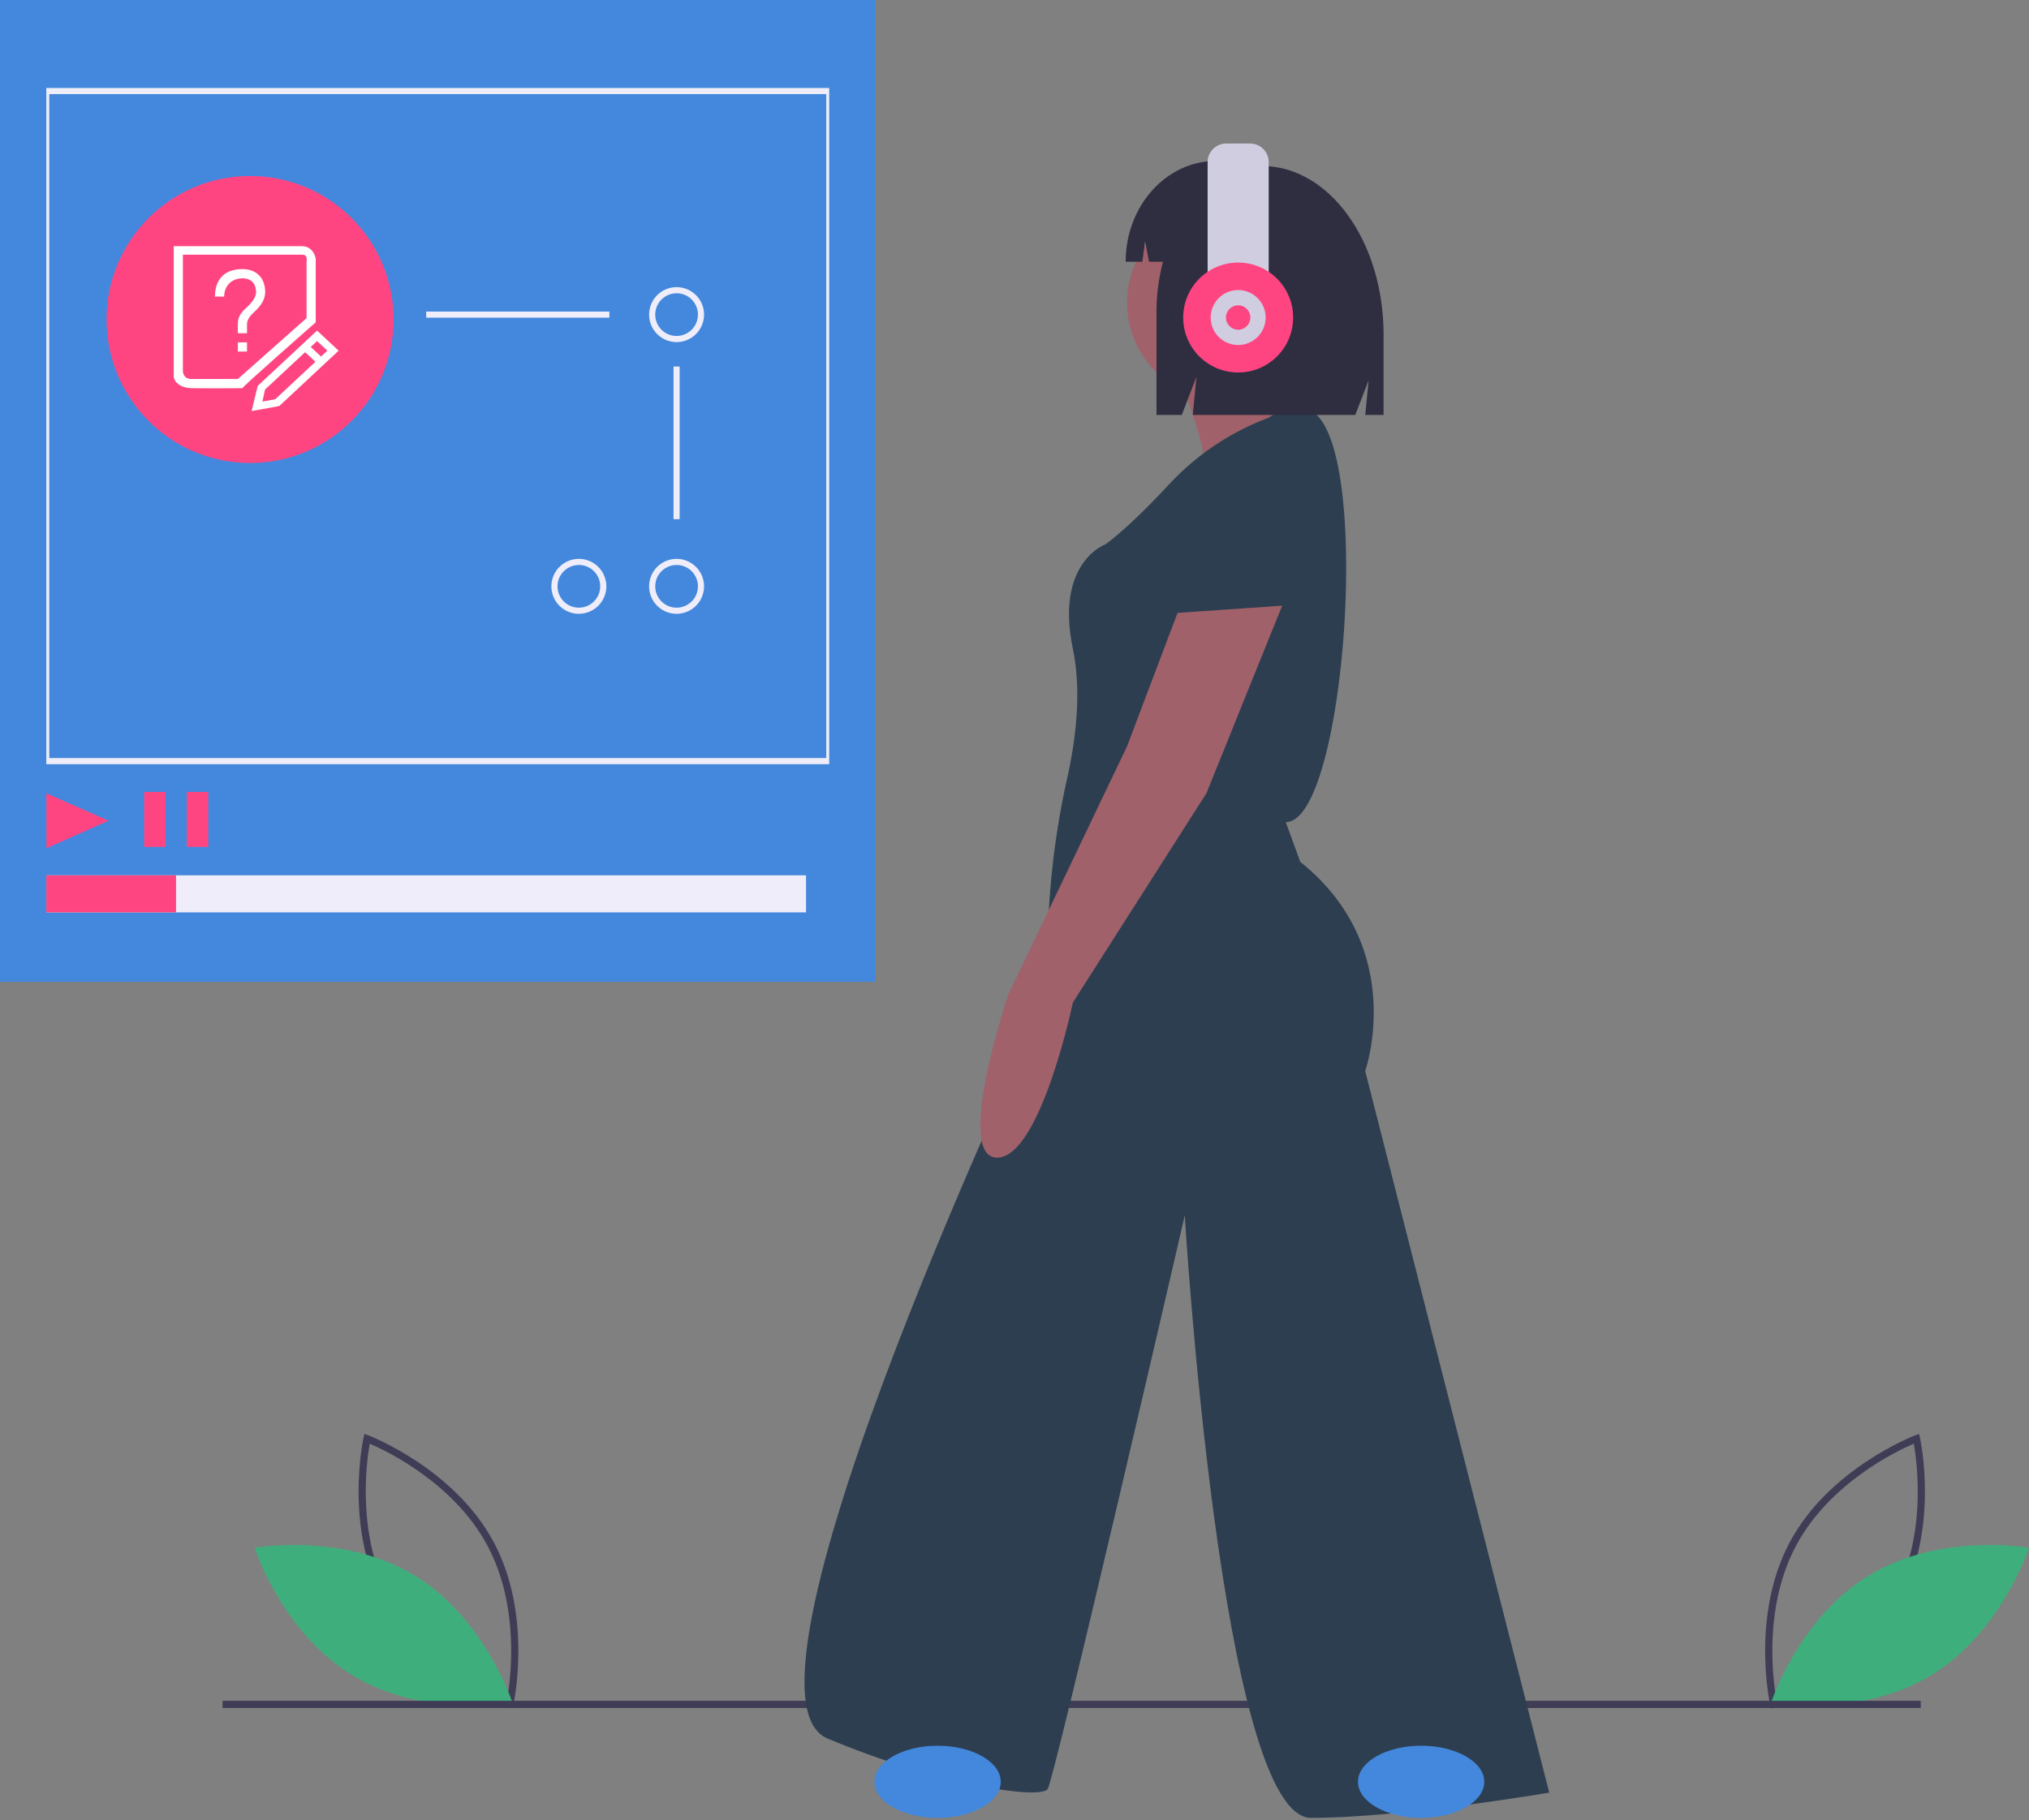 <svg xmlns="http://www.w3.org/2000/svg" width="438" height="393" fill="none" viewBox="0 0 438 393"><rect x="0" y="0" width="438" height="393" fill="#808080" stroke="none"/><path fill="#3F3D56" d="M110.641 368.891L109.805 368.578C109.622 368.509 91.353 361.509 82.795 345.638C74.236 329.766 78.427 310.657 78.47 310.466L78.668 309.596L79.502 309.909C79.686 309.978 97.955 316.977 106.513 332.849C115.072 348.72 110.881 367.83 110.838 368.021L110.641 368.891ZM84.165 344.899C91.401 358.319 105.837 365.197 109.495 366.767C110.191 362.847 112.372 346.994 105.143 333.587C97.915 320.183 83.472 313.293 79.813 311.719C79.117 315.642 76.936 331.494 84.165 344.899V344.899Z"/><path fill="#3EAF7C" d="M89.335 340.071C104.715 349.324 110.638 367.703 110.638 367.703C110.638 367.703 91.625 371.08 76.246 361.827C60.866 352.574 54.942 334.195 54.942 334.195C54.942 334.195 73.955 330.818 89.335 340.071Z"/><path fill="#3F3D56" d="M382.105 368.021C382.062 367.83 377.871 348.72 386.43 332.849C394.988 316.977 413.257 309.978 413.44 309.909L414.275 309.596L414.472 310.466C414.516 310.657 418.706 329.766 410.148 345.638C401.59 361.509 383.321 368.509 383.137 368.578L382.302 368.891L382.105 368.021ZM413.13 311.719C409.471 313.293 395.028 320.183 387.8 333.587C380.571 346.993 382.752 362.847 383.447 366.767C387.105 365.197 401.542 358.319 408.778 344.899C416.006 331.494 413.826 315.642 413.13 311.719Z"/><path fill="#3EAF7C" d="M403.608 340.071C388.228 349.324 382.305 367.703 382.305 367.703C382.305 367.703 401.317 371.08 416.697 361.827C432.077 352.574 438 334.195 438 334.195C438 334.195 418.988 330.818 403.608 340.071Z"/><path fill="#3F3D56" d="M414.633 367.239H48.048V368.796H414.633V367.239Z"/><path fill="#4388DD" d="M189 0H0V212H189V0Z"/><path fill="#EFEDF9" d="M174 189H10V197H174V189Z"/><path fill="#FF4581" d="M38 189H10V197H38V189Z"/><path fill="#FF4581" d="M10.017 183.158L10 171.288L23.438 177.204L10.017 183.158Z"/><path fill="#FF4581" d="M35.725 171H31.111V182.865H35.725V171Z"/><path fill="#FF4581" d="M44.955 171H40.34V182.865H44.955V171Z"/><path fill="#EFEDF9" d="M179 165H10V19H179V165ZM10.635 163.679H178.365V20.321H10.635V163.679Z"/><path fill="#FF4581" d="M53.982 99.965C71.093 99.965 84.965 86.093 84.965 68.982C84.965 51.871 71.093 38 53.982 38C36.871 38 23 51.871 23 68.982C23 86.093 36.871 99.965 53.982 99.965Z"/><path fill="#EFEDF9" d="M131.552 67.274H92V68.592H131.552V67.274Z"/><path fill="#EFEDF9" d="M146.054 73.865C144.881 73.865 143.734 73.517 142.758 72.865C141.783 72.213 141.022 71.287 140.573 70.203C140.124 69.119 140.007 67.926 140.236 66.775C140.464 65.624 141.03 64.567 141.859 63.738C142.689 62.908 143.746 62.343 144.897 62.114C146.047 61.885 147.24 62.003 148.324 62.452C149.408 62.901 150.335 63.661 150.987 64.637C151.639 65.612 151.986 66.759 151.986 67.932C151.986 69.506 151.361 71.015 150.249 72.127C149.136 73.24 147.627 73.865 146.054 73.865ZM146.054 63.318C145.141 63.318 144.249 63.589 143.491 64.096C142.732 64.603 142.14 65.324 141.791 66.167C141.442 67.01 141.351 67.938 141.529 68.833C141.707 69.728 142.146 70.55 142.791 71.195C143.437 71.84 144.259 72.28 145.154 72.458C146.049 72.636 146.977 72.545 147.82 72.195C148.663 71.846 149.384 71.255 149.891 70.496C150.398 69.737 150.668 68.845 150.668 67.932C150.668 66.709 150.182 65.535 149.317 64.67C148.451 63.804 147.278 63.318 146.054 63.318Z"/><path fill="#EFEDF9" d="M146.054 132.534C144.881 132.534 143.734 132.186 142.758 131.534C141.783 130.882 141.022 129.955 140.573 128.871C140.124 127.787 140.007 126.595 140.236 125.444C140.464 124.293 141.03 123.236 141.859 122.406C142.689 121.577 143.746 121.012 144.897 120.783C146.047 120.554 147.24 120.671 148.324 121.12C149.408 121.569 150.335 122.33 150.987 123.305C151.639 124.281 151.986 125.428 151.986 126.601C151.986 128.175 151.361 129.683 150.249 130.796C149.136 131.909 147.627 132.534 146.054 132.534ZM146.054 121.987C145.141 121.987 144.249 122.258 143.491 122.765C142.732 123.272 142.14 123.992 141.791 124.835C141.442 125.679 141.351 126.606 141.529 127.501C141.707 128.396 142.146 129.219 142.791 129.864C143.437 130.509 144.259 130.949 145.154 131.127C146.049 131.305 146.977 131.213 147.82 130.864C148.663 130.515 149.384 129.923 149.891 129.165C150.398 128.406 150.668 127.514 150.668 126.601C150.668 125.377 150.182 124.204 149.317 123.338C148.451 122.473 147.278 121.987 146.054 121.987Z"/><path fill="#EFEDF9" d="M124.96 132.534C123.786 132.534 122.639 132.186 121.664 131.534C120.688 130.882 119.928 129.955 119.479 128.871C119.03 127.787 118.912 126.595 119.141 125.444C119.37 124.293 119.935 123.236 120.765 122.406C121.594 121.577 122.651 121.012 123.802 120.783C124.953 120.554 126.146 120.671 127.23 121.12C128.314 121.569 129.24 122.33 129.892 123.305C130.544 124.281 130.892 125.428 130.892 126.601C130.892 128.175 130.267 129.683 129.154 130.796C128.042 131.909 126.533 132.534 124.96 132.534ZM124.96 121.987C124.047 121.987 123.155 122.258 122.396 122.765C121.637 123.272 121.046 123.992 120.697 124.835C120.347 125.679 120.256 126.606 120.434 127.501C120.612 128.396 121.052 129.219 121.697 129.864C122.342 130.509 123.164 130.949 124.059 131.127C124.954 131.305 125.882 131.213 126.725 130.864C127.568 130.515 128.289 129.923 128.796 129.165C129.303 128.406 129.574 127.514 129.574 126.601C129.574 125.377 129.088 124.204 128.222 123.338C127.357 122.473 126.183 121.987 124.96 121.987Z"/><path fill="#EFEDF9" d="M146.713 79.139H145.395V112.099H146.713V79.139Z"/><path fill="#2F2E41" d="M270.556 94.162C270.556 94.162 259.651 92.605 254.198 112.858C248.745 133.112 247.187 134.67 247.187 134.67C247.187 134.67 279.125 139.344 279.904 137.786C280.683 136.228 286.915 98.836 270.556 94.162Z"/><path fill="#A0616A" d="M264.324 86.373C275.94 86.373 285.357 76.956 285.357 65.34C285.357 53.724 275.94 44.307 264.324 44.307C252.708 44.307 243.292 53.724 243.292 65.34C243.292 76.956 252.708 86.373 264.324 86.373Z"/><path fill="#A0616A" d="M254.977 82.478C254.977 82.478 261.987 100.394 259.65 102.731C257.313 105.068 288.473 108.184 288.473 108.184C288.473 108.184 290.81 96.499 281.462 89.489C281.462 89.489 277.567 77.804 278.346 75.467C279.125 73.13 254.977 82.478 254.977 82.478Z"/><path fill="#2C3E50" d="M273.672 90.267C265.687 93.283 258.494 98.078 252.639 104.289C243.292 114.416 238.618 117.532 238.618 117.532C238.618 117.532 227.712 121.427 231.607 140.122C233.554 149.47 232.191 159.987 230.341 168.166C227.515 180.859 226.111 193.828 226.154 206.832V214.905C226.154 214.905 154.487 365.249 178.636 375.376C202.784 385.503 224.596 388.619 226.154 386.282C227.712 383.945 255.755 262.423 255.755 262.423C255.755 262.423 263.545 392.513 283.02 392.513C302.494 392.513 334.433 387.061 334.433 387.061L294.705 231.264C294.705 231.264 304.052 204.778 280.683 186.083L277.567 177.514C290.49 177.52 296.398 95.727 283.02 88.709C283.02 88.709 279.904 86.373 273.672 90.267Z"/><path fill="#A0616A" d="M254.197 132.333L243.292 161.155L217.585 214.905C217.585 214.905 205.9 249.959 215.248 249.959C224.596 249.959 231.607 216.463 231.607 216.463L260.429 171.282L276.788 130.775L254.197 132.333Z"/><path fill="#4388DD" d="M202.395 392.514C209.924 392.514 216.027 389.026 216.027 384.724C216.027 380.421 209.924 376.934 202.395 376.934C194.866 376.934 188.763 380.421 188.763 384.724C188.763 389.026 194.866 392.514 202.395 392.514Z"/><path fill="#4388DD" d="M306.779 392.514C314.308 392.514 320.411 389.026 320.411 384.724C320.411 380.421 314.308 376.934 306.779 376.934C299.25 376.934 293.146 380.421 293.146 384.724C293.146 389.026 299.25 392.514 306.779 392.514Z"/><path fill="#2F2E41" d="M272.444 35.846H272.443C271.361 35.848 270.28 35.955 269.218 36.166C267.299 35.235 265.194 34.75 263.061 34.747H262.502C251.728 34.747 242.994 44.497 242.994 56.524V56.524H246.604L247.187 52.086L248.042 56.524H251.049C250.114 60.085 249.644 63.752 249.652 67.434V89.599H255.111L258.271 81.386L257.481 89.599H292.565L295.438 82.133L294.72 89.599H298.67V72.195C298.67 52.12 286.928 35.846 272.444 35.846Z"/><path fill="#D0CDE1" d="M264.708 30.986H269.857C270.923 30.986 271.945 31.409 272.698 32.162C273.452 32.916 273.875 33.938 273.875 35.003V58.61C273.875 59.675 273.452 60.697 272.698 61.45C271.945 62.204 270.923 62.627 269.857 62.627H264.708C264.181 62.627 263.658 62.523 263.171 62.321C262.684 62.119 262.241 61.824 261.868 61.45C261.495 61.077 261.199 60.635 260.997 60.147C260.795 59.66 260.691 59.137 260.691 58.61V35.003C260.691 33.938 261.114 32.916 261.868 32.162C262.621 31.409 263.643 30.986 264.708 30.986Z"/><path fill="#FF4581" d="M267.283 80.426C273.836 80.426 279.149 75.113 279.149 68.56C279.149 62.007 273.836 56.694 267.283 56.694C260.73 56.694 255.417 62.007 255.417 68.56C255.417 75.113 260.73 80.426 267.283 80.426Z"/><path fill="#D0CDE1" d="M267.283 74.492C270.559 74.492 273.215 71.836 273.215 68.56C273.215 65.283 270.559 62.627 267.283 62.627C264.006 62.627 261.35 65.283 261.35 68.56C261.35 71.836 264.006 74.492 267.283 74.492Z"/><path fill="#FF4581" d="M267.283 71.197C268.739 71.197 269.919 70.016 269.919 68.56C269.919 67.104 268.739 65.923 267.283 65.923C265.826 65.923 264.646 67.104 264.646 68.56C264.646 70.016 265.826 71.197 267.283 71.197Z"/><path fill="#fff" d="M52.334 58.105C48.253 58.105 46.402 60.542 46.402 64.038H48.379C48.447 61.558 50.06 60.146 52.334 60.083C54.332 60.146 55.214 61.234 55.281 63.077C55.281 64.03 54.593 65.142 53.216 66.415C51.63 67.816 51.346 68.828 51.346 69.971V71.949H53.323V69.971C53.323 69.338 53.663 68.48 54.767 67.463C56.42 66 57.247 64.541 57.247 63.077C57.247 60.154 55.502 58.105 52.334 58.105ZM51.346 75.904H53.323V73.926H51.346V75.904ZM68.155 69.591V55.898C68.155 55.898 67.783 53.161 65.189 53.161C62.594 53.161 37.502 53.161 37.502 53.161V81.457C37.502 81.457 37.874 83.759 41.458 83.814C45.041 83.87 52.334 83.814 52.334 83.814C51.903 83.87 68.155 69.591 68.155 69.591ZM51.346 81.837C51.346 81.837 42.197 81.809 41.458 81.837C39.172 81.924 39.48 79.63 39.48 79.63V54.989C39.48 54.989 63.892 54.989 65.189 54.989C66.486 54.989 66.178 56.072 66.178 56.816V68.682L51.346 81.837ZM72.49 75.148L69.053 71.941L68.444 71.375L67.839 71.941L65.26 74.346L55.807 83.162L55.621 83.332L55.57 83.569L54.312 88.758L60.019 87.722L60.276 87.674L60.462 87.504L69.915 78.688L72.494 76.284L73.103 75.718L72.49 75.148ZM59.426 86.195L56.65 86.713L57.203 84.123L65.865 76.046L68.088 78.119L59.426 86.195ZM69.306 76.984L67.083 74.911L68.448 73.641L70.671 75.714L69.306 76.984Z"/></svg>
